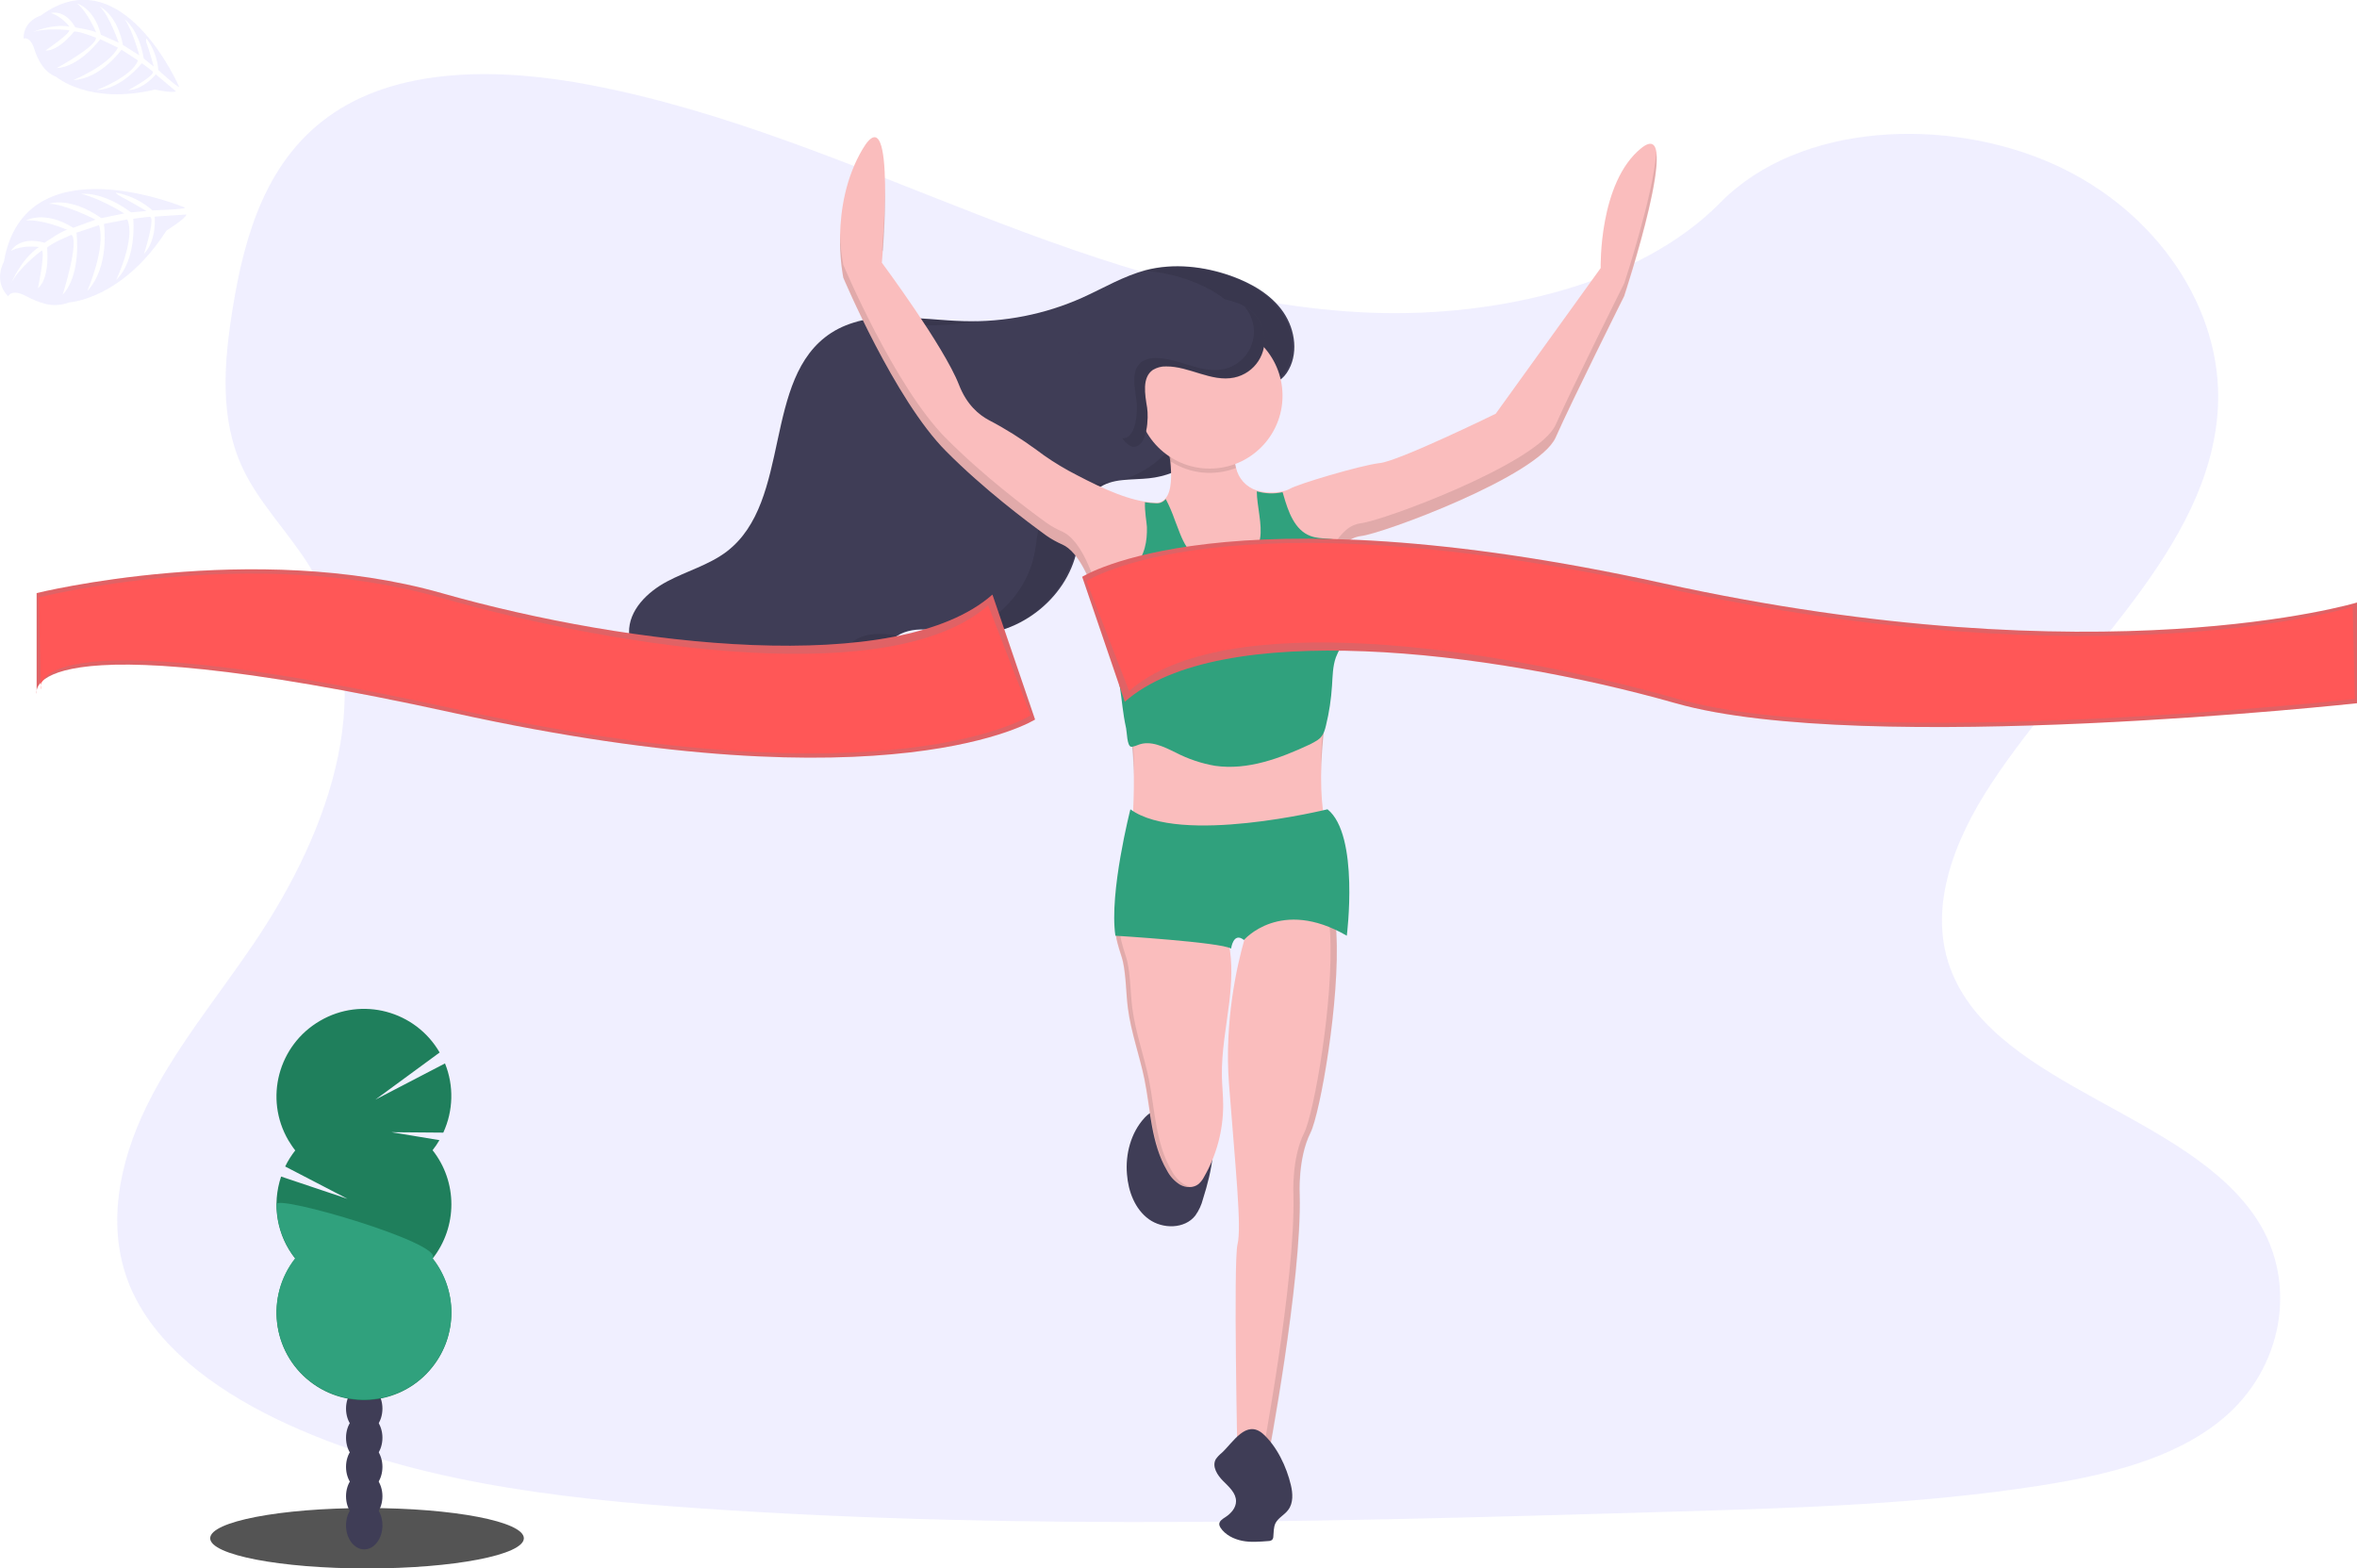 <?xml version="1.0" encoding="utf-8"?>
<!-- Generator: Adobe Illustrator 26.0.3, SVG Export Plug-In . SVG Version: 6.00 Build 0)  -->
<svg version="1.1" id="Calque_1" xmlns="http://www.w3.org/2000/svg" xmlns:xlink="http://www.w3.org/1999/xlink" x="0px" y="0px"
	 viewBox="0 0 1100.1 732" style="enable-background:new 0 0 1100.1 732;" xml:space="preserve">
<style type="text/css">
	.st0{opacity:0.1;fill:#6C63FF;enable-background:new    ;}
	.st1{fill:#545454;}
	.st2{fill:#3F3D56;}
	.st3{fill:#1F7F5C;}
	.st4{fill:#30A17D;}
	.st5{fill:#FABDBD;}
	.st6{opacity:0.1;}
	.st7{opacity:0.1;enable-background:new    ;}
	.st8{fill:#F86D70;}
	.st9{fill:#FF5757;}
	.st10{fill:#6C63FF;}
</style>
<path class="st0" d="M641.2,146c-64.7-2.3-126.4-23.2-185.2-46S338.9,51.8,275.7,39.7c-40.6-7.8-87.1-8.9-119.8,12.9
	c-31.5,21-41.7,57.1-47.2,90.7c-4.1,25.3-6.5,51.8,4.7,75.5c7.8,16.4,21.7,30.2,31.4,46c33.5,54.7,9.8,122.2-26.4,175.6
	c-17,25.1-36.8,49-49.9,75.7s-19.2,57.2-7.7,84.5c11.4,27,38.5,47.2,67.9,61.5c59.7,28.9,130,37.2,198.6,41.9
	c151.8,10.4,304.5,5.9,456.7,1.4c56.3-1.7,112.9-3.4,168.3-12.1c30.8-4.8,62.6-12.5,84.9-31c28.4-23.5,35.4-63.4,16.4-92.9
	c-31.9-49.5-120-61.8-142.3-114.9c-12.3-29.2,0.3-61.8,18.2-88.9c38.2-58.2,102.3-109.2,105.7-175.7c2.3-45.7-28.5-91.4-76.1-113
	C909.1,54.2,839.9,57,803,94.5C765.1,133.1,698.4,147.9,641.2,146z"/>
<ellipse class="st1" cx="171.3" cy="717.9" rx="73.2" ry="14.1"/>
<ellipse class="st2" cx="170" cy="711.9" rx="8.5" ry="11.2"/>
<ellipse class="st2" cx="170" cy="698.3" rx="8.5" ry="11.2"/>
<ellipse class="st2" cx="170" cy="684.6" rx="8.5" ry="11.2"/>
<ellipse class="st2" cx="170" cy="671" rx="8.5" ry="11.2"/>
<ellipse class="st2" cx="170" cy="657.4" rx="8.5" ry="11.2"/>
<ellipse class="st2" cx="170" cy="643.7" rx="8.5" ry="11.2"/>
<ellipse class="st2" cx="170" cy="630.1" rx="8.5" ry="11.2"/>
<path class="st3" d="M201.9,536.8c1.2-1.5,2.2-3,3.2-4.7l-22.4-3.7l24.2,0.2c4.7-10.2,5-21.9,0.8-32.3l-32.5,16.9l30-22
	c-11.3-19.5-36.3-26.2-55.8-14.8c-19.5,11.3-26.2,36.3-14.8,55.8c1,1.6,2,3.2,3.2,4.7c-1.8,2.3-3.4,4.8-4.7,7.5l29.1,15.1l-31-10.4
	c-4.4,13.1-2,27.5,6.6,38.3c-13.9,17.7-10.9,43.4,6.8,57.3c17.7,13.9,43.4,10.9,57.3-6.8c11.7-14.8,11.7-35.7,0-50.5
	C213.6,572.5,213.6,551.6,201.9,536.8L201.9,536.8z"/>
<path class="st4" d="M129.1,562c0,9.2,3.1,18.1,8.7,25.2c-13.9,17.7-10.9,43.4,6.8,57.3c17.7,13.9,43.4,10.9,57.3-6.8
	c11.7-14.8,11.7-35.7,0-50.5C207.4,580.3,129.1,557.4,129.1,562z"/>
<path class="st2" d="M526,548c0.6,8,3.7,16.3,10.2,21s16.8,4.6,21.7-1.7c1.7-2.4,2.9-5,3.6-7.8c4.2-13.2,7.1-27.6,2.6-40.7
	c-10.3-0.7-22.3-5.5-30,3C527.8,528.7,525.2,538.7,526,548z"/>
<path class="st5" d="M573.8,467.4c-1.4,11.6-3.7,23.2-3.5,34.9c0.1,4.5,0.6,9,0.6,13.5c0,11.8-3.1,23.4-9,33.6
	c-0.6,1.2-1.5,2.3-2.5,3.2c-2.4,1.9-5.9,1.8-8.6,0.3c-2.6-1.6-4.7-3.9-6.1-6.6c-7.5-12.8-7.7-28.3-10.6-42.7
	c-2.3-11.1-6.2-21.8-7.7-33c-0.9-7.2-0.8-14.6-2.3-21.7c-0.5-2.2-1.7-5.4-2.5-8.5c-0.8-2.8-1.2-5.6-0.4-7.5
	c1.6-3.9,6.8-2.4,10.2-2.2c11.9,0.9,23.9,0.9,35.9-0.1c1.2-0.1,2.5-0.1,3.3,0.7c0.4,0.4,0.6,0.9,0.8,1.5c1,2.6,1.7,5.3,2.2,8
	C575.3,449.4,574.8,458.5,573.8,467.4z"/>
<g class="st6">
	<path d="M569.2,430.5c-0.6-0.1-1.2-0.1-1.8,0c-5.7,0.5-11.5,0.7-17.2,0.7C556.5,431.2,562.9,431,569.2,430.5z"/>
	<path d="M552.9,552.9c-2.6-1.6-4.7-3.9-6.1-6.6c-7.5-12.8-7.7-28.3-10.6-42.7c-2.3-11.1-6.2-21.8-7.7-33
		c-0.9-7.2-0.8-14.6-2.3-21.7c-0.5-2.2-1.7-5.4-2.5-8.5c-0.8-2.8-1.2-5.6-0.4-7.5c0.7-1.6,2.3-2.6,4-2.6c-2.5-0.2-5,0.1-6,2.6
		c-0.8,1.9-0.4,4.7,0.4,7.5c0.8,3.2,2.1,6.4,2.5,8.5c1.5,7.1,1.3,14.5,2.3,21.7c1.4,11.2,5.4,21.9,7.7,33c3,14.5,3.2,30,10.6,42.7
		c1.4,2.7,3.5,5,6.1,6.6c1.6,0.9,3.4,1.3,5.2,1.1C555,553.8,553.9,553.4,552.9,552.9z"/>
</g>
<path class="st5" d="M611.6,528.7c-6,12-5,29-5,29c1,40-15,124-15,124h-14c0,0-2-93,0-101s-1-36-4-75c-2.2-29,3.8-55.3,7.1-66.8
	c1.1-4,1.9-6.2,1.9-6.2s23-34,36-18c3,3.7,4.6,11.2,5.1,20.7C625.5,466.7,616.2,519.5,611.6,528.7z"/>
<path class="st7" d="M623.8,435.4c-0.5-9.5-2.1-17-5.1-20.7c-2.9-3.6-6.3-4.6-9.8-4.2c2.7,0.5,5.2,1.9,6.8,4.2
	c3,3.7,4.6,11.2,5.1,20.7c1.8,31.3-7.5,84.1-12.1,93.3c-6,12-5,29-5,29c1,40-15,124-15,124h3c0,0,16-84,15-124c0,0-1-17,5-29
	C616.2,519.5,625.5,466.7,623.8,435.4z"/>
<path class="st2" d="M570.3,678c-1.1,0.9-2.1,1.9-2.9,3.1c-1.8,3.4,0.8,7.4,3.5,10.1s6,5.6,6,9.4c0,3.1-2.3,5.7-4.9,7.4
	c-1.4,0.9-3.2,2-2.9,3.7c0.1,0.4,0.3,0.8,0.5,1.2c2.2,3.4,6.2,5.4,10.2,6.2s8.2,0.4,12.3,0.1c0.6,0,1.2-0.2,1.7-0.6
	c0.3-0.4,0.5-0.9,0.5-1.4c0.2-2.1,0.1-4.4,1-6.3c1.3-2.6,4.3-3.9,6-6.3c2.4-3.2,2.1-7.7,1.2-11.5c-2-8.5-6.5-18.1-13.1-24
	C581.6,662.4,575.5,673.2,570.3,678z"/>
<path class="st2" d="M600.6,174c5.6-8.3,4.1-20-1.6-28.3s-14.9-13.5-24.3-16.9c-12.7-4.5-26.8-6.1-39.9-2.7
	c-10.4,2.7-19.8,8.4-29.6,12.8c-17.4,7.8-36.3,11.5-55.3,11c-21.1-0.6-44.2-6-62,5.5c-32.4,21.1-18,78.5-48.7,102
	c-8.3,6.3-18.7,9.1-27.9,14s-17.9,13.4-17.7,23.8c0.1,5,2.3,9.8,5,14c11.5,18.2,33,29.5,54.5,29.3s42.5-11.7,55-29.3
	c3.1-4.4,5.9-9.3,10.4-12.3c9-5.9,20.9-1.8,31.6-0.9c23.9,2,47.8-16,52.6-39.5c2-10,1.7-22.1,9.7-28.4c6.5-5.1,15.7-4,24-4.9
	c15.1-1.6,27.1-11,35.3-23.3c3.8-5.6,4.2-12.4,9.3-16.9C586.8,178.3,595.3,181.9,600.6,174z"/>
<g class="st6">
	<path d="M430,151.8c8.8,0.2,17.5-0.4,26.2-2c-2.4,0.1-4.8,0.1-7.2,0c-16.6-0.5-34.4-3.9-49.8,0.2
		C409.4,150.2,419.9,151.5,430,151.8z"/>
	<path d="M398.6,299c-4.5,2.9-7.2,7.9-10.4,12.3c-9.6,13.4-23.5,23-39.5,27.2c1.2,0,2.3,0.1,3.5,0.1c21.5-0.2,42.5-11.7,55-29.3
		c3.1-4.4,5.9-9.3,10.4-12.3l0.8-0.5C411.3,295.5,404.4,295.2,398.6,299z"/>
	<path d="M598.1,145.7c-5.7-8.3-14.9-13.5-24.3-16.9c-12.7-4.5-26.8-6.1-39.9-2.7c-0.3,0.1-0.6,0.2-0.9,0.2
		c7.4,0.4,14.8,1.9,21.8,4.4c9.5,3.4,18.6,8.6,24.3,16.9s7.2,20,1.6,28.3c-5.3,7.9-13.9,4.3-19.5,9.2c-5.1,4.5-5.6,11.2-9.3,16.9
		c-7.1,10.6-16.9,19-29.2,22.2c4.2-0.5,8.7-0.4,12.8-0.9c15.1-1.6,27.1-11,35.3-23.3c3.8-5.6,4.2-12.4,9.3-16.9
		c5.6-4.9,14.2-1.3,19.5-9.2C605.2,165.6,603.8,153.9,598.1,145.7z"/>
	<path d="M516.5,225.3c-8.2,0.9-17.4-0.2-24,4.9c-8.1,6.3-7.7,18.3-9.7,28.4c-3.5,17.6-17.8,32.1-34.7,37.5l1.2,0.1
		c23.9,2,47.8-16,52.6-39.5c2-10,1.7-22.1,9.7-28.4c1.9-1.4,4-2.4,6.2-3C517.3,225.2,516.9,225.3,516.5,225.3z"/>
</g>
<path class="st5" d="M758.1,138.2c0,0-24,48-32,66s-81,45-91,46c-2.7,0.4-5.2,1.6-7.1,3.4c-5.7,5-8.9,13.6-8.9,13.6s4,27-1,72
	c-0.1,0.9-0.2,1.7-0.3,2.6c-4.4,42.8,4.8,52.9,4.8,52.9s-97,37-94-11c0.9-15.1,0.8-26.1-0.1-35.4c-1-9.4-2.9-18.8-5.7-27.9
	c-2.4-8.3-5.2-17.4-8.1-29.8c-1.4-6.2-3.3-12.2-5.6-18.2c-0.1-0.2-0.1-0.4-0.2-0.5c-5-12.4-10-16.4-12.9-17.7
	c-2.7-1.2-5.3-2.6-7.7-4.3c-9.2-6.7-29.1-21.6-46.7-39.3c-24-24-48-81-48-81s-7-33,9-60s9,53,9,53s29,39,36,57
	c3.6,9.3,9.3,14,14,16.5c7.7,4,15.1,8.7,22.1,13.8c4.7,3.6,9.7,6.8,14.9,9.7c11.2,6,24.6,12.8,35.7,14.5c1.7,0.3,3.5,0.4,5.3,0.5
	c1.7,0.1,3.3-0.7,4.4-2c3-3.5,2.9-11.1,2.2-17.4c-0.4-3.2-0.9-6.5-1.6-9.6c0,0,32.5-20.5,31.5,4.5c-0.2,2.8,0.1,5.5,0.8,8.2
	c1.1,5,4.8,9.1,9.7,10.6c3.9,1.1,8,1.3,12,0.4c1.2-0.2,2.4-0.6,3.5-1.2c3-2,33-11,42-12s54-23,54-23l49-68c0,0-1-40,19-56
	S758.1,138.2,758.1,138.2z"/>
<g class="st6">
	<path d="M617.8,335.8c-0.9,8-1.3,16.1-1.2,24.2c0.1-5.3,0.5-11.3,1.2-18.2c0.1-0.8,0.2-1.7,0.3-2.6c1.7-15.4,2.6-30.9,2.5-46.4
		c-0.2,13.5-1,27-2.5,40.4C618.1,334.1,617.9,334.9,617.8,335.8z"/>
	<path d="M545.7,205.1c-0.7,0.4-1,0.6-1,0.6c1,4.3,1.6,8.6,1.9,13C546.8,214.1,546.5,209.6,545.7,205.1z"/>
	<path d="M412.1,117.3c0.5-7,1.2-19.6,1.1-30.7c-0.2,14.9-1.5,30.1-1.5,30.1L412.1,117.3z"/>
	<path d="M528.7,382.5c0,0.4,0,0.8-0.1,1.2c-3,48,94,11,94,11c-1.1-1.5-2-3.3-2.5-5.1C605.5,394.8,532.1,419,528.7,382.5z"/>
	<path d="M758.1,132.2c0,0-24,48-32,66s-81,45-91,46c-2.7,0.4-5.2,1.6-7.1,3.4c-5.7,5-8.9,13.6-8.9,13.6s0.2,1.6,0.5,4.7
		c1.1-2.6,4-8.5,8.3-12.3c2-1.9,4.5-3.1,7.1-3.4c10-1,83-28,91-46s32-66,32-66s16.9-51.4,15-66.7
		C771.6,91.2,758.1,132.2,758.1,132.2z"/>
	<path d="M528.5,342.3c-1-9.4-2.9-18.8-5.7-27.9c-2.4-8.3-5.2-17.4-8.1-29.8c-1.4-6.2-3.3-12.2-5.6-18.2c-0.1-0.2-0.1-0.4-0.2-0.5
		c-5-12.4-10-16.4-12.9-17.7c-2.7-1.2-5.3-2.6-7.7-4.3c-9.2-6.7-29.1-21.6-46.7-39.3c-24-24-48-81-48-81c-0.9-4.8-1.4-9.7-1.5-14.6
		c-0.2,6.9,0.3,13.8,1.5,20.6c0,0,24,57,48,81c17.7,17.7,37.5,32.6,46.7,39.3c2.4,1.7,5,3.1,7.7,4.3c2.8,1.3,7.8,5.3,12.9,17.7
		c0.1,0.2,0.1,0.4,0.2,0.5c2.3,5.9,4.1,12,5.5,18.1c2.9,12.4,5.8,21.5,8.1,29.8c2.8,9.1,4.7,18.4,5.7,27.9c0.4,4.2,0.7,8.7,0.7,13.9
		C529.4,355.5,529.1,348.9,528.5,342.3z"/>
</g>
<path class="st4" d="M627.5,298.9c-1.5,2.5-2.9,5.2-4,7.9c-1.5,4.2-1.5,8.8-1.8,13.2c-0.4,6.2-1.3,12.4-2.8,18.5
	c-0.2,1.1-0.6,2.2-1,3.3c-0.3,0.7-0.7,1.4-1.2,2c-0.5,0.7-1.2,1.2-1.9,1.7c-1.1,0.7-2.2,1.3-3.4,1.9c-13.9,6.5-29.1,12.2-44.3,10
	c-6.4-1.1-12.6-3.2-18.4-6.2c-5.5-2.7-11.7-5.8-17.4-3.6l0,0c-0.9,0.4-1.8,0.7-2.8,0.9c-0.2,0-0.4,0-0.6,0c-1.9-0.4-1.9-6.7-2.3-8.6
	c-1.6-7.2-1.9-13-2.9-19.2c-0.5-3.5-1.3-6.9-2.4-10.2c-4-12.1-5.2-25-5.2-37.7c0-0.6-4.5,0-6-0.1c-0.4,0-0.6-0.1-0.5-0.2
	c0.1-0.1,0.2-0.2,0.3-0.3c0.5-0.4,1.1-0.7,1.8-0.9l1.2-0.4c6.2-1.8,13-2.5,17.6-6.8c4.8-4.5,6-11.7,5.8-18.2
	c-0.1-2.1-1.1-7.2-0.9-11.5c1.7,0.3,3.5,0.4,5.3,0.5c1.7,0.1,3.3-0.7,4.4-2c1.7,3.2,3.1,6.6,4.3,10c1.7,4.2,3,8.6,5.5,12.4
	c4,6.2,11.4,10.2,18.7,9.6s14.2-6.3,15.5-13.5c1.2-6.4-1.5-15.5-1.5-22.1c3.9,1.1,8,1.3,12,0.4c0.2,0.4,0.3,0.8,0.4,1.2
	c2.2,7.7,5.2,16.6,12.8,19.3c4.9,1.8,10.7,0.4,15.2,3c0.3,0.2,0.7,0.4,1,0.7c1,0.8,1.9,1.7,2.7,2.8c1.9,3.1,3,6.5,3.2,10.1
	C635.1,277.8,632.8,289,627.5,298.9z"/>
<path class="st7" d="M576.9,218.4c-10.1,3.9-21.5,2.8-30.6-3.1c-0.4-3.2-0.9-6.5-1.6-9.6c0,0,32.5-20.5,31.5,4.5
	C576,213,576.2,215.7,576.9,218.4z"/>
<circle class="st5" cx="564.6" cy="184.7" r="34"/>
<path class="st8" d="M505.1,269.2c0,0,66-42,271,3s324,9,324,9v47c0,0-230,25-318,0s-213.3-39.4-257.1-0.7L505.1,269.2z"/>
<path class="st7" d="M505.1,269.2c0,0,66-42,271,3s324,9,324,9v47c0,0-230,25-318,0s-213.3-39.4-257.1-0.7L505.1,269.2z"/>
<path class="st9" d="M507.1,271.2c0,0,64-42,269,3s322,9,322,9l1,43c0,0-228,25-316,0s-212.3-42.4-256.1-3.7L507.1,271.2z"/>
<path class="st8" d="M483.1,335.8c0,0-66,42-271-3s-195-9-195-9v-47c0,0,101-25,189,0s213.3,39.4,257.1,0.7L483.1,335.8z"/>
<path class="st7" d="M483.1,335.8c0,0-66,42-271-3s-195-9-195-9v-47c0,0,101-25,189,0s213.3,39.4,257.1,0.7L483.1,335.8z"/>
<path class="st9" d="M481.1,333.8c0,0-64,42-269-3s-193-9-193-9l-1-43c0,0,99-25,187,0s212.3,42.4,256.1,3.7L481.1,333.8z"/>
<path class="st2" d="M535.4,190.3c-1-6.2-2.5-14.1,2.7-17.7c1.9-1.1,4-1.7,6.2-1.6c10.8-0.1,21.1,7.4,31.7,5.2
	c9.7-2,15.9-11.5,13.8-21.2c-0.9-4.3-3.3-8.1-6.8-10.7c-4.2-3.1-9.4-4.2-14.5-5.3c-13.4-2.8-27.4-5.5-40.7-2s-25.3,15.4-24.3,29
	c0.5,6.5,3.8,12.4,7.3,18c2.6,4.2,12.9,24,17.9,24.3C535.8,208.8,536.1,194.4,535.4,190.3z"/>
<path class="st4" d="M619.6,377.7c0,0-69,17-92,0c0,0-10,39-7,59c0,0,49,3,54,6c0,0,1-8,6-4c0,0,17-20,48-2
	C628.6,436.7,634.6,389.7,619.6,377.7z"/>
<path class="st7" d="M583,144.4c-0.7-0.5-1.5-1-2.2-1.4c6.5,7.4,5.8,18.7-1.6,25.2c-2.3,2-5.1,3.5-8.2,4.1
	c-10.6,2.2-20.9-5.3-31.7-5.2c-2.2-0.1-4.3,0.5-6.2,1.6c-5.2,3.6-3.7,11.4-2.7,17.7c0.7,4.1,0.4,18.5-6.6,18.1h-0.1
	c1.9,2.4,3.7,3.9,5.1,4c7,0.4,7.3-14,6.6-18.1c-1-6.2-2.5-14.1,2.7-17.7c1.9-1.1,4-1.7,6.2-1.6c10.8-0.1,21.1,7.4,31.7,5.2
	c9.7-2,15.9-11.5,13.8-21.2C588.9,150.8,586.5,147,583,144.4L583,144.4z"/>
<g class="st7">
	<path class="st10" d="M86.4,96.9c0,0-74.8-31.4-84.6,25.3c0,0-5.1,8.8,2,16.1c0,0,1.5-3.9,8.8,0.1c2.6,1.4,5.3,2.5,8.2,3.3
		c3.8,1.1,7.9,0.8,11.6-0.6l0,0c0,0,24.6-1.3,45.3-33.5c0,0,8.9-5.5,9.3-7.5l-14.8,1c0,0,1.1,10.9-5,17.4c0,0,5.4-16.8,2.8-17.3
		c-0.5-0.1-7.8,0.9-7.8,0.9s1.9,18.9-8,28.6c0,0,9.2-19.2,5.2-28.3l-10.9,2.1c0,0,3,19.8-7.8,31.4c0,0,8.9-20.4,5.5-30.8l-10.5,3.5
		c0,0,2.5,19.4-6.5,29c0,0,7.9-24.6,4.2-28c0,0-9.4,3.8-11.4,6c0,0,1.5,14-4.3,19c0,0,3.5-17,1.8-17.7c0,0-11,8.2-14.3,15.4
		c0,0,4.2-10.9,12.9-17c0,0-7.3-1.2-13,1.8c0,0,3.8-7.2,15.7-3.8c0,0,8.8-6.1,10.6-6c0,0-11.2-5-19.3-4.4c0,0,8.7-5,22.1,3.4
		l10.4-3.8c0,0-14.5-7.4-21.8-7.4c0,0,9.7-3.7,24.5,6.7l10.7-2.2c0,0-12-7.4-20.1-9.1c0,0,9.7-1.5,23.2,8.6l7.3-0.6
		c0,0-8.9-5.2-11.5-6.5S54,89.9,54,89.9c6.4,1.1,12.3,4,17.2,8.3C71.2,98.1,86.3,97.8,86.4,96.9z"/>
</g>
<g class="st7">
	<path class="st10" d="M83.6,40.5c0,0-26.5-61.3-64.6-33.2c0,0-8.1,2.3-8,10.7c0,0,3.1-1.4,5.1,5.1c0.7,2.3,1.7,4.5,3,6.6
		c1.7,2.8,4.2,5,7.2,6.2l0,0c0,0,15.4,13.2,46,5.9c0,0,8.4,1.8,9.8,0.8l-9.4-7.9c0,0-5.5,7.1-12.9,7.4c0,0,12.8-6.9,11.5-8.7
		c-0.3-0.4-5.1-3.9-5.1-3.9s-9.6,12.3-21,12.5c0,0,16.4-6.2,19.2-13.8l-7.7-5c0,0-9.5,13.5-22.5,14.2c0,0,16.9-7,20.8-15.2l-8.2-3.9
		c0,0-9.6,13-20.4,13.5c0,0,18.7-10.1,18.4-14.2c0,0-7.8-3.1-10.2-2.9c0,0-7.1,9.2-13.4,8.9c0,0,11.8-8.1,11.1-9.5
		c0,0-11.2-1.3-17.2,1c0,0,8.7-4.1,17.3-2.7c0,0-3.7-4.9-8.7-6.3c0,0,6.4-2.1,11.5,6.7c0,0,8.7,1.4,9.7,2.4c0,0-3.8-9.4-9-13.6
		c0,0,8,2,11.2,14.6l8.3,3.7c0,0-4.4-12.7-8.8-16.8c0,0,7.9,3.3,10.8,17.9l7.6,4.8c0,0-2.9-11.2-6.8-16.8c0,0,6.6,4.6,8.9,18.3
		l4.7,3.8c0,0-2.3-8.1-3.2-10.4S68.4,18,68.4,18c3.2,4.3,5.1,9.4,5.5,14.7C73.8,32.6,83.1,41.1,83.6,40.5z"/>
</g>
</svg>
